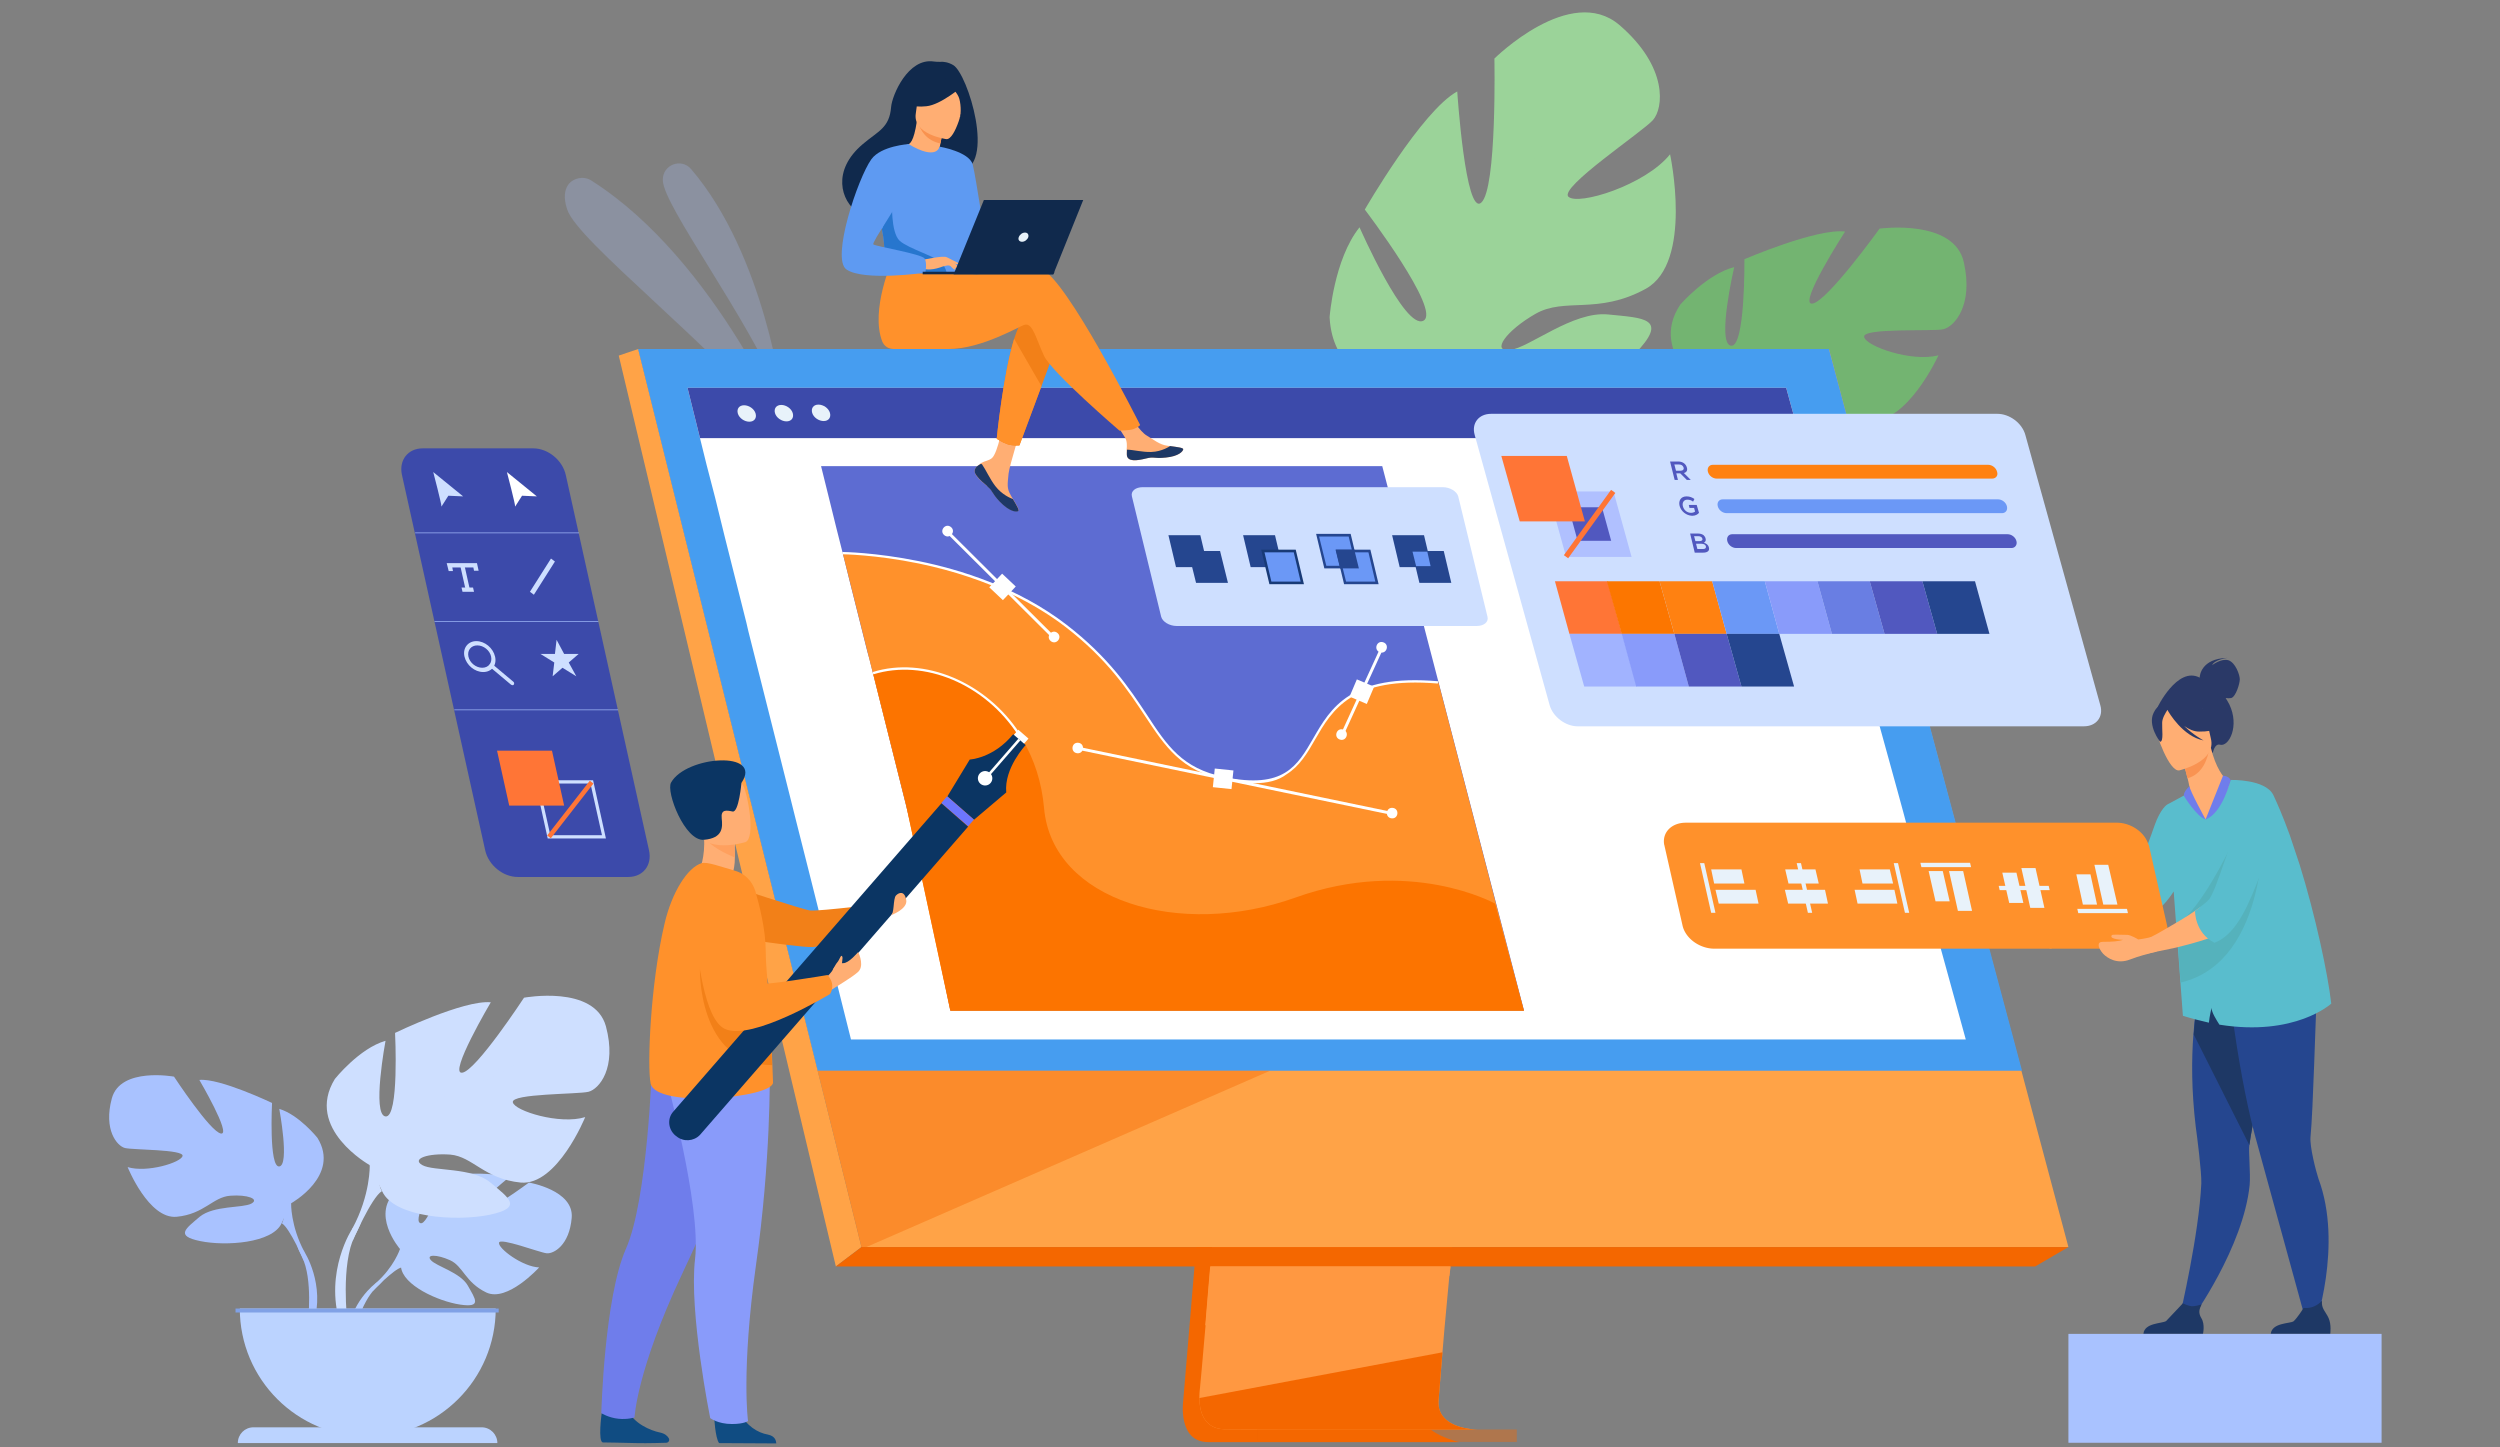 <svg xmlns="http://www.w3.org/2000/svg" xmlns:xlink="http://www.w3.org/1999/xlink" viewBox="0 0 760 440" xmlns:v="https://vecta.io/nano"><rect x="0" y="0" width="760" height="440" fill="#808080" stroke="none"/><style><![CDATA[.Bi{fill:#ffae73}.Bj{fill:#25468f}.Bk{fill:#a9c2ff}.Bl{fill:#fff}.Bm{fill:#ff912b}.Bn{fill:#6b98f6}.Bo{fill:#cedfff}.Bp{fill:#f46700}.Bq{fill:#1e3865}.Br{fill:#5158bf}.Bs{fill:#e8f2fa}.Bt{fill:#899bfa}.Bu{fill:#f28018}.Bv{fill:#10294c}.Bw{fill:#5e9af2}.Bx{fill:#0b3563}]]></style><g opacity=".5" class="Bk"><g opacity=".5"><path d="M237.9 121.7s-5.3-44-27.8-70.3c-3-3.5-8.7-1.3-8.6 3.3v.2c.3 7.9 25.5 41 36.4 66.8z"/></g><g opacity=".5"><path d="M240.7 134.3s-22.5-55-60.9-79.4c-2.3-1.5-5.5-.9-7.1 1.3-1 1.5-1.5 3.8-.3 7.4 3 9.8 45.9 42.4 68.3 70.7z"/></g></g><g fill="#73b471"><path d="M520.7 120.3s-20.1-12.4-9.9-27.7c0 0 8.1-9.3 16.4-11.4 0 0-5.4 23.2-1 23.9s4.1-26.3 4.1-26.3 22.1-9.5 30.6-8.4c0 0-14.4 22.3-10 21.9s20.5-22.8 20.5-22.8S594 66.4 597 79.7s-3 19.7-6.3 20.4-24.5-.5-24 2.3c.4 2.8 14.5 7.8 22.6 5.6 0 0-9.7 21.3-21.2 19.8-11.5-1.6-14.8-8.9-21.9-9.7s-12.4.9-8.9 2.9c3.5 2.1 15.6 1.3 21.2 6.4s10.1 8.4-.7 10.1c-10.8 1.8-30-.4-33.5-8.8l-3.6-8.4z"/><path d="M586.7 83.4s-58.5 16.3-65.9 36.9c0 0-.1 9.4-6.3 19.8l-.2 4.1s6.6-13.8 10-15.6c-.1.1-12.2-18.6 62.4-45.2z"/><path d="M514.4 140.1s-9.5 13.1-5.1 29.8l2.3-.5s-1.5-18.2 3.6-27.1-.8-2.2-.8-2.2z"/></g><g fill="#9bd399"><path d="M439.3 119.8s-33.8 3-35.1-23.4c0 0 1.3-17.6 9.1-27.3 0 0 13.7 31.3 19.4 28.4s-17.8-33.8-17.8-33.8 17.3-30 28.1-35.9c0 0 2.5 38 7.3 33.8s4-43.8 4-43.8 23.1-22.9 38-10.2c14.9 12.8 13.4 25.3 10.2 28.9S473.9 57 476.8 59.8s23.4-3.5 30.9-12.9c0 0 7.1 32.9-7.4 40.9-14.6 8-24.6 2.5-33.5 7.6s-13.6 11.6-7.8 11 19.1-11.9 29.9-10.8 18.8 1 7.9 12.2c-10.9 11.3-34.9 25.2-46.1 18.6l-11.4-6.6z"/><path d="M483.6 20.8s-53.4 68.9-44.3 99c0 0 7.9 10.9 9.7 28.3l3.3 4.9s-4.2-21.5-1.8-26.5c0 0-30-11.1 33.1-105.7z"/><path d="M449 148.1s.4 23.2 19.7 38.7l2.2-2.6s-17.3-19.7-19.2-34.3c-1.8-14.6-2.7-1.8-2.7-1.8z"/></g><g fill="#b6cfff"><path d="M121.6 379.7s-9.5-11-.6-18.1c0 0 6.5-3.9 11.8-3.6 0 0-7.5 12.6-5.1 13.8 2.4 1.3 7.3-14.6 7.3-14.6s14.8-1.4 19.5.9c0 0-12.6 10.3-10 10.9 2.7.6 16.3-9.5 16.3-9.5s13.7 2.3 13 10.7-5.5 11-7.6 10.8-14.3-4.9-14.5-3.2c-.3 1.7 7.1 7.3 12.2 7.5 0 0-9.7 10.7-16.1 7.6s-7-8-11-9.8-7.4-1.8-5.8 0c1.7 1.9 8.9 3.7 11.2 7.7 2.3 4.1 4.4 6.8-2.3 5.8s-17.5-5.9-18-11.5l-.3-5.4z"/><path d="M167.2 370.5s-37.3-1.4-45.6 9.2c0 0-1.8 5.5-7.4 10.4l-.9 2.4s6.5-6.8 8.8-7.2c0 0-3.7-13.2 45.1-14.8z"/><path d="M114.2 390.1s-8 5.9-8.6 16.5l1.5.1s2.6-10.9 7.2-15.2c4.5-4.2-.1-1.4-.1-1.4z"/></g><g class="Bk"><path d="M88.5 365.8s15.1-8.4 8-19.9c0 0-5.6-7-11.6-8.8 0 0 3.2 17.1 0 17.5s-2.2-19.3-2.2-19.3-15.9-7.6-22.1-7c0 0 9.8 16.7 6.6 16.3s-14.3-17.3-14.3-17.3-16.3-3-18.9 6.6 1.6 14.5 4 15.1 17.9.4 17.5 2.4-10.8 5.2-16.7 3.4c0 0 6.4 15.9 14.9 15.1 8.4-.8 11-6 16.3-6.4 5.2-.4 9 1 6.4 2.4s-11.4.5-15.7 4c-4.2 3.6-7.6 5.8.2 7.4s21.9.6 24.7-5.4l2.9-6.1z"/><path d="M41.5 336.9s42.2 13.7 47 28.9c0 0-.2 6.8 4 14.7v3s-4.4-10.2-6.8-11.6c0-.1 9.4-13.3-44.2-35z"/><path d="M92.5 380.5s6.5 9.9 2.8 21.9l-1.7-.4s1.6-13.2-1.8-19.9.7-1.6.7-1.6z"/></g><g class="Bo"><path d="M112.4 354.2s-19.9-11.1-10.6-26.2c0 0 7.4-9.3 15.4-11.6 0 0-4.2 22.5 0 23s2.9-25.4 2.9-25.4 20.9-10.1 29.1-9.3c0 0-13 22-8.7 21.4 4.2-.5 18.8-22.8 18.8-22.8s21.4-4 24.9 8.7c3.4 12.7-2.1 19.1-5.3 19.9s-23.6.5-23 3.2c.5 2.6 14.3 6.9 22 4.5 0 0-8.5 20.9-19.6 19.9-11.1-1.1-14.6-7.9-21.4-8.5-6.9-.5-11.9 1.3-8.5 3.2s15.1.6 20.7 5.3 10.1 7.6-.3 9.8c-10.3 2.1-28.9.8-32.6-7.1l-3.8-8z"/><path d="M174.4 316.1s-55.6 18-62 38.1c0 0 .3 9-5.3 19.3v4s5.8-13.5 9-15.4c0 0-12.4-17.5 58.3-46z"/><path d="M107.1 373.5s-8.6 13-3.7 28.9l2.2-.6s-2.1-17.5 2.3-26.2c4.6-8.8-.8-2.1-.8-2.1z"/></g><g fill="#bbd3ff"><path d="M111.8 436.7c21.5 0 38.9-17.4 38.9-38.9H72.9c0 21.5 17.4 38.9 38.9 38.9z"/><path d="M151.2 438.7H72.3h0c0-2.7 2.1-4.8 4.8-4.8h69.3c2.7 0 4.8 2.2 4.8 4.8h0z"/></g><path d="M71.6 397.8h80v1.2h-80z" fill="#80a1e6"/><path d="M377.1 218.8l-17.4 207s-1.8 12.5 7.5 12.6h76.4s-11.5-2.6-11.4-8.5c.2-6.9 20.3-213 20.3-213l-75.4 1.9z" class="Bp"/><path d="M449.3 434.6c-3 0-62.1.1-77-.1-6.5-.1-7.7-5.8-7.7-9.5 0-1.8.2-3.1.2-3.1l.5-5.4 1.2-13.7 1-12.1 1.3-15.6 1.1-13.1 12.3-147 75.4-2-14.5 149-1.9 20-.6 5.9-1.5 16.2-.6 7.1-1.2 14.9c0 .6 0 1.2.1 1.7 1.2 6.5 10.8 6.8 11.9 6.8z" fill="#ff9841"/><g fill="#ffa347"><path d="M194 106.1l42.4 170.3 5.8 23.4 19.7 79.3h366.9l-72.8-273z"/><path d="M194 106.1l-5.9 2 66 276.9 7.8-5.9z"/></g><path d="M254.1 385h364.6l10.1-5.9H261.9z" class="Bp"/><g opacity=".4" class="Bp"><path d="M461.107 438.36h-78.9v-3.8h78.9z"/></g><path d="M441 385l-.4 2.9-74.2 15 1-12.1.5-5.8z" fill="#ff9841"/><path d="M449.3 434.6c-3 0-62.1.1-77-.1-6.5-.1-7.7-5.8-7.7-9.5l73.9-13.9-1.2 14.9c0 .6 0 1.2.1 1.7 1.2 6.6 10.8 6.9 11.9 6.9z" class="Bp"/><path d="M194 106.1h362l58.7 219.4H248.6z" fill="#469df0"/><path d="M597.6 316H258.7l-12.1-48.3-4.7-18.6-1.9-7.6-12.5-49.6-.6-2.6-6.6-26.2-2.9-11.8-2.6-10-2-8.1-3.8-15.3h334l4.2 15.3 2.3 8.1 2.8 10 3.2 11.8 21.3 77.2h0l1.8 6.6.8 3 14.7 53.4z" class="Bl"/><path d="M463.3 307.2H288.9l-9.6-46.9-3.7-14.8-1.5-6-9.8-39.2-.6-2.1-5.2-20.7-2.3-9.3-2-7.9-1.6-6.5-3-12.1h170.6z" fill="#5d6cd2"/><g opacity=".4" class="Bp"><path d="M386.1 325.5L262 379.7l-13.4-54.2z"/></g><path d="M668.7 206c0-.5.4-5.8 8.4-6 0 0-3.9.5-4.6 2.2 0 0 2.7-2.1 4.9-1.5 2.2.7 3.5 4.5 3.5 5.8s-1.2 5.3-2.6 5.7c-.5.1-1.1.1-1.7 0 .4.6.7 1.2 1.1 1.9 3.2 6.6-.1 13-2.8 12.3-1.7-.5-2.2 2.5-2.2 2.5l-16.9-13.7c-.1.1 6.1-12.8 12.9-9.2z" fill="#2a3967"/><path d="M622.7 288.1c1.4 1.2 5.2-3 5.7-3.6 0-.1.1-.1.1-.1l-1.1-3.2s-4.9-.2-5.7.6c-1 .9-.6 5 1 6.3z" class="Bi"/><path d="M662.8 399.5l3.6 1.3s15.6-21.6 17.5-40.6c.3-3.4-.4-10.6-.1-12.1.1-.7.3-1.6.4-2.6l2-11.4 6-33.5-1-.3-10.4-3.4-2.2-6.9-7.8-2s-1.7 3.4-3.3 19.5c-.3 2.1-.5 4.4-.7 6.9-.6 7.7-.6 17.2.7 28.1.4 2.8 1.8 13.8 1.7 17.2-.7 15.6-6.4 39.8-6.4 39.8z" class="Bj"/><path d="M666.9 314.5l16.9 33.6.4-2.6 2-11.4 6-33.5-1-.3-10.4-3.4-2.2-6.9-7.8-2s-1.7 3.4-3.3 19.5l-.6 7z" class="Bq"/><path d="M674.3 292.4l.4-3.4c6.6 1.7 24.1-4.9 24.1-4.9s6.3 5.6 5.5 19c-.4 6.5-1.1 34.3-1.9 42.5-.3 3 1.7 10.6 2.4 12.7 7.6 20.3-1.2 45.3-1.2 45.3l-2.3-.9-15.9-57.9c-2.8-10.5-5.1-24.1-6.6-34.6-.2 0-4.5-17.8-4.5-17.8z" class="Bj"/><path d="M669.3 253.5c11.3.6 8.8-16.2 8.1-16.1-1.4-.7-3.9-4.2-5.3-10.1l-.5.2-8.1 3.8s.9 2.6 1.5 5.2c.5 2 .9 3.9.6 4.4-.6.3-1 .4-1 .4-.1.4 1.7 12 4.7 12.2z" class="Bi"/><path d="M663.5 231.4s.9 2.6 1.5 5.2c4.8-1.3 6.2-6.3 6.6-9l-8.1 3.8z" fill="#f99352"/><path d="M662.5 234.2s11.4-2.6 9.6-9.7c-1.7-7.1-1.5-12.1-8.8-10.8-7.3 1.4-8.1 4.4-8.1 6.9.1 2.6 4.3 14.1 7.3 13.6z" class="Bi"/><path d="M654.7 216.7c1.2-2.6 2.7-2.4 3.6-2 5.3-4.9 10.6-.9 10.6-.9 2 4.9 6.4 6.9 6.4 6.9s-1.7 1.8-6.8 1.7c-1.5 0-3.1-.7-4.5-1.7 2.7 2.7 5.9 4.4 5.9 4.4-6.3-1.2-10.6-8.5-11-9.3-.5.8-1.6 2.5-1.6 3.9-.1 1.9.5 5.7-.6 5.8-.1 0-3.9-5-2-8.8z" fill="#2a3967"/><path d="M690.3 405.5h18.1s.4-2.8-.5-4.8-2.3-2.9-2-5.3c-1.1 1.2-3 2.5-5.6 2.2-.3.5-2.1 3.3-3.1 4.1-1.2.7-6.5.4-6.9 3.8zm-38.7 0h18.1s.7-2.9-.5-4.8c-1-1.7-.6-2.7.1-4.2-.8.3-1.9.6-3 .6-.9-.1-1.9-.5-2.7-.9l-5.1 5.4c-1.3.8-6.6.5-6.9 3.9z" class="Bq"/><path d="M699.1 262.9l-3-9c-2.3-6.3-3.8-9.6-5-12.2-2.4-4.9-13-4.6-13-4.6-2 7.4-7.6 11.9-7.6 11.9-3-1.8-5.2-7.9-5.2-7.9l-6.5 3.5h0 0s-2 1.2-3.8 6.3c-2.6 7.6-6.9 18.3-9.8 21.6-.7.8-2.7 1.9-5.2 3.2h0l-.1.1c.2.4.9 2.1 2 3.8.9 1.4 2.2 2.8 3.6 3.6 1.1-.5 3.1-1.3 4-1.9 3.1-1.9 7.7-4.6 11.3-10.3l1 13.5 1.8 24.3c2.8.9 5.4 1.5 7.9 2.1.2-2 .8-4.5.8-4.5 0 1.3 1.5 3.7 2.4 5.1 23.1 3.7 34-6.4 34-6.4-1-9-4.9-27.1-9.6-42.2z" fill="#59bdcd"/><g fill="#6f7deb"><path d="M675.8 235.8s1.9.1 2.3 1.4c0 0-2.5 10.1-7.6 11.9l5.3-13.3z"/><path d="M670.5 249.1s-4.9-8.9-4.9-10.1c0 0-1.9 1.7-1.7 2.9-.1 0 4.1 6.6 6.6 7.2z"/></g><g fill="#55b2bc"><path d="M683.6 245.5c-.1.5-10.2 24.4-19.1 33.3-3.9 3.9 8.6 2.7 8.7 2s10.4-35.3 10.4-35.3z"/><path d="M662 285.2l.9 13.5c27.4-6.4 25.1-50 25.1-50l-13.8 28.4-12.1 7.9c0 0 0 0-.1.2z"/></g><path d="M639.8 275.7s0 .1 0 0c-.1 0-.1 0 0 0z" class="Bk"/><path d="M653.3 257.1l5.5 24.3c.9 3.9-2.1 7-6.6 7h-131c-4.5 0-8.8-3.1-9.7-7l-5.5-24.3c0-.1-.1-.3-.1-.4-.6-3.7 2.3-6.6 6.6-6.6h131c4.3 0 8.5 2.9 9.6 6.6a.76.76 0 0 1 .2.4z" class="Bm"/><g class="Bs"><path d="M521.5 277.5h-1.3l-3.4-15.1h1.3zm8.8-8.9h-9.2l-.9-4.3h9.2zm4.3 6.1h-12.1l-1-4.2h12.2zm16.3 2.8h-1.3l-3.4-15.1h1.3z"/><path d="M552.9 268.6h-9.2l-1-4.3h9.2zm2.8 6.1h-12.1l-1-4.2h12.2zm24.7 2.8h-1.3l-3.4-15.1h1.3zm-4.9-8.9h-9.3l-.9-4.3h9.2zm1.3 6.1h-12.1l-.9-4.2h12.1zm22.4-11.1h-15.1l-.3-1.3h15.1zm-8.6 1.2l2.1 9.2h-4.3l-2.1-9.2zm6.2 0l2.7 12.1h-4.3l-2.7-12.1zm26.3 5.8h-15.2l-.3-1.3h15.2z"/><path d="M613 265.3l2.1 9.2h-4.3l-2.1-9.2zm5.8-1.4l2.7 12.1h-4.3l-2.7-12.1zm28.1 13.7h-15.1l-.3-1.3h15.1zm-11.4-11.8l2 9.2h-4.3l-2-9.2zm5.4-2.9l2.8 12.1h-4.3l-2.7-12.1z"/></g><g class="Bi"><path d="M640.2 286.3c1.5 0 3.9-.1 5.2-.6 0 0-4.4-.1-3.4-1.4.2-.3 2.3-.1 4.7-.1 1 0 3.4 1.4 3.3 1.4 1.8-.2 3.3-.6 3.9-.7.1 0 .2-.1.2-.1l1.5 4.5s-.3.1-.9.2c-1.4.4-4.4 1.1-7.2 2.2-3.9 1.5-6.8-.4-8.1-1.7-.8-.9-1.5-2-1.4-2.8 0-1 1.2-.9 2.2-.9z"/><path d="M650.7 286.6l.9 3.5 3.1-.6c.6-.1.9-.2.9-.2l5.3-1.1h0c3.4-.8 7.2-1.8 10.4-2.9.3-.1.6-.2.8-.3 1.9-.7-1.8-10.3-3.4-9.1-.4.3-.9.6-1.4 1-2.7 1.9-6.2 3.9-9.3 5.7-1.5.9-3 1.7-4.2 2.3-1.9 1-3.1 1.7-3.1 1.7z"/></g><path d="M667.3 276.9s-.2 6.6 5.9 9.7c7.1-2.6 10.9-13.1 13.8-20.4l1.2-3c1.4-3.6 2.4-7.2 3.1-10.3.4-1.8-7.5-11.1-8.5-8.9-1.5 3.5-3.2 8-4.7 12.5-.8 2.5-1.7 4.9-2.5 7.2-.5 1.4-.9 2.7-1.4 3.9-.8 2.3-1.6 4.1-2.3 5.3-.4.8-1.7 1.8-3.3 3-.3.3-.8.7-1.3 1z" fill="#59bdcd"/><path d="M547.2 133.2H212.8l-3.8-15.3h334z" fill="#3c4aaa"/><g class="Bs"><use xlink:href="#B"/><use xlink:href="#B" x="11.3" y="-0.1"/><use xlink:href="#B" x="22.6" y="-0.2"/></g><path d="M256.2 168.2s39.4.1 67.9 22 24.4 41.5 48.1 46.4c38.8 8.1 14.7-33.4 65.1-29.1l25.9 99.6H288.9l-13.3-61.7-19.4-77.2z" class="Bm"/><path d="M381.2 238.1c-2.7 0-5.7-.4-9.1-1.1-13.1-2.7-17.9-10.1-24-19.3-5.1-7.7-11.4-17.3-24.3-27.2-8.1-6.2-22.4-14.6-44.5-19.2-13.2-2.7-23.1-2.8-23.2-2.8v-.7c.1 0 10 .1 23.3 2.8 12.3 2.5 30 7.9 44.8 19.3 13 10 19.3 19.6 24.4 27.3 6.2 9.5 10.8 16.4 23.5 19 18.2 3.8 22.3-3.4 27.1-11.7 5.3-9.2 11.3-19.7 38-17.4l-.1.7c-26.2-2.2-32.1 8-37.3 17-2.4 4.2-4.7 8.1-8.7 10.6-2.5 1.9-5.8 2.7-9.9 2.7z" class="Bl"/><path d="M265.4 204.6l10 39.9 13.5 62.8h174.4l-8.8-32.6s-25.8-14.4-60.8-1.8c-35 12.5-73.8 1-76.3-27.2-2.8-31.9-32-47.3-52-41.1z" fill="#fc7400"/><g class="Bl"><path d="M309.5 223.5c-10-15.5-28.5-23.3-44-18.5l-.2-.7c15.7-4.9 34.6 3.1 44.8 18.8l-.6.4zm59.792 10.132l5.67.586-.586 5.67-5.67-.586z"/><path d="M327.429 227.87l.183-.881 95.462 19.822-.183.881z"/><circle transform="matrix(.103 -.995 .995 .103 67.641 529.835)" cx="327.5" cy="227.4" r="1.6"/><circle transform="matrix(.103 -.995 .995 .103 133.582 642.599)" cx="423" cy="247.3" r="1.6"/><path d="M304.646 174.391l4.147 3.91-3.91 4.147-4.147-3.91z"/><path d="M287.68 161.941l.635-.638 32.378 32.25-.635.638z"/><circle transform="matrix(.63 -.777 .777 .63 -18.926 283.428)" cx="288" cy="161.6" r="1.6"/><circle transform="matrix(.63 -.777 .777 .63 -31.993 320.508)" cx="320.4" cy="193.8" r="1.6"/><path d="M410.259 211.778l2.228-5.247 5.247 2.228-2.228 5.247z"/><path d="M407.587 223.217l12.111-26.461.818.375-12.111 26.461z"/><circle transform="matrix(.321 -.947 .947 .321 65.302 537.975)" cx="408" cy="223.4" r="1.6"/><circle transform="matrix(.321 -.947 .947 .321 98.659 531.499)" cx="420.2" cy="196.9" r="1.6"/></g><path d="M443.3 150.9l8.9 36.6c.4 1.6-1.1 2.8-3.3 2.8h-91.2c-2.2 0-4.3-1.3-4.7-2.8l-8.9-36.6c-.4-1.6 1.1-2.8 3.3-2.8h91.2c2.2 0 4.3 1.3 4.7 2.8z" class="Bo"/><g class="Bj"><path d="M367.2 172.4h-9.7l-2.3-9.7h9.7z"/><path d="M373.3 177.2h-9.7l-2.4-9.7h9.7zm16.6-4.8h-9.7l-2.3-9.7h9.7z"/></g><path d="M395.9 177.2h-9.7l-2.3-9.7h9.7z" class="Bn"/><path d="M396.4 177.6h-10.5l-2.5-10.5h10.5l2.5 10.5zm-9.9-.8h8.9l-2.1-8.9h-8.9l2.1 8.9z" fill="#183a76"/><path d="M412.6 172.4h-9.7l-2.4-9.7h9.7z" class="Bn"/><path d="M413.1 172.8h-10.5l-2.5-10.5h10.5l2.5 10.5zm-9.9-.8h8.9l-2.1-8.9h-9l2.2 8.9z" class="Bj"/><path d="M418.6 177.2h-9.7l-2.4-9.7h9.7z" class="Bn"/><g class="Bj"><path d="M419.1 177.6h-10.5l-2.5-10.5h10.5l2.5 10.5zm-9.9-.8h8.9l-2.1-8.9h-9l2.2 8.9z"/><path d="M413.1 172.8h-5.7l-1.4-5.7h5.7zm22.1-.4h-9.7l-2.3-9.7h9.7z"/><path d="M441.2 177.2h-9.7l-2.3-9.7h9.7z"/></g><path d="M434.9 172.1h-4.4l-1.1-4.4h4.5z" class="Bn"/><path d="M191 266.6h-33.6c-4.5 0-8.9-3.6-9.9-8.1l-25.3-114.1c-1-4.5 1.8-8.1 6.3-8.1h33.6c4.5 0 8.9 3.6 9.9 8.1l25.3 114.1c1 4.5-1.8 8.1-6.3 8.1z" fill="#3c4aaa"/><path d="M126.2 161.9H176v.2h-49.8zm5.9 26.9h49.8v.2h-49.8zm6 26.9h49.8v.2h-49.8z" class="Bk"/><path d="M156.6 154c.1-.6-2.5-10.5-2.5-10.5l9.1 7.4-4.5-.2-2.1 3.3z" class="Bl"/><path d="M184.2 254.9h-17.7l-3.9-17.7h17.7l3.9 17.7zm-16.9-1H183l-3.5-15.7h-15.7l3.5 15.7z" class="Bo"/><path d="M171.5 244.9h-16.7l-3.7-16.7h16.7zm-5.162 9.088l12.962-16.65 1.105.86-12.962 16.65z" fill="#ff7536"/><g class="Bo"><path d="M134.2 154c.1-.6-2.5-10.5-2.5-10.5l9.1 7.4-4.5-.2-2.1 3.3zm3.5 19.6h-1.3l-.6-2.4h9.2l.5 2.3h-1.4l-.2-1h-6.4z"/><path d="M142.9 179.5h-1.3l-1.7-7.6h1.3z"/><path d="M144.1 179.9h-3.5l-.3-1.3h3.5zm18.2.9l-1.2-.9 6.4-10.1 1.2.9zm-15.4 23.5c-2.6 0-5.1-2.1-5.7-4.7s1.1-4.7 3.6-4.7c2.6 0 5.1 2.1 5.7 4.7s-1 4.7-3.6 4.7zm-1.8-8.1c-1.9 0-3.1 1.5-2.7 3.4s2.3 3.4 4.2 3.4 3.1-1.5 2.7-3.4-2.3-3.4-4.2-3.4z"/><path d="M155.8 208.3c-.2 0-.3-.1-.5-.2l-6.2-5.2c-.3-.2-.4-.6-.2-.9.2-.2.6-.2.9 0l6.2 5.2c.3.2.4.6.2.9-.1.2-.3.2-.4.2zm13.4-13.8l2.3 4.3h4.4l-3 2.6 2.3 4.2-4.2-2.6-3 2.6.5-4.2-4.2-2.6h4.4z"/></g><path d="M597.5 157.6s.1 6.6-.9 6.5-2.4-5.6-2.4-5.5.5 5.7-.8 6-2.5-6-2.5-6 .8 5.4 0 5.5c-.9.1-2.3-5.1-2.6-5.1-.4 0 1.2 4.5.1 4.7s-3.5-6.1-2.7-6.9 2.1.1 2.1.1 1.6-1.2 2.8-.5c0 0 2.8-.6 3.7.7-.1.1 1.7-1.4 3.2.5z" fill="#fa8b79"/><path d="M615.7 132.2l22.8 82.2c1 3.5-1.2 6.4-5 6.4H479.6c-3.7 0-7.5-2.9-8.5-6.4l-22.8-82.2c-1-3.5 1.2-6.4 5-6.4h153.9c3.7 0 7.5 2.8 8.5 6.4z" class="Bo"/><path d="M496 169.3h-19.9l-5.5-19.9h19.9z" fill="#b0c0ff"/><path d="M489.8 164.4h-10.2l-2.8-10.2H487z" class="Br"/><path d="M475.417 168.777l14.347-19.86 1.297.937-14.347 19.86zM481.8 158.5H462l-5.6-19.9h19.9zm11.3 34.2h-16l-4.4-16h16z" fill="#ff7536"/><path d="M509 192.7h-16l-4.5-16h16z" fill="#fc7600"/><path d="M524.9 192.7H509l-4.5-16h16z" fill="#ff8111"/><path d="M540.9 192.7h-16l-4.4-16h16z" class="Bn"/><path d="M556.9 192.7h-16l-4.4-16h16z" class="Bt"/><path d="M572.9 192.7h-16l-4.4-16h15.9z" fill="#697ee3"/><path d="M588.9 192.7h-16l-4.5-16h16z" class="Br"/><path d="M604.8 192.7h-15.9l-4.5-16h16z" class="Bj"/><path d="M497.6 208.7h-16l-4.5-16h16z" fill="#a1b3ff"/><path d="M513.4 208.7h-16l-4.4-16h16z" class="Bt"/><path d="M529.4 208.7h-16l-4.4-16h15.9z" class="Br"/><path d="M545.4 208.7h-16l-4.5-16h16z" class="Bj"/><path d="M605.6 145.5h-83.7c-1.2 0-2.4-.9-2.7-2.1h0c-.3-1.2.4-2.1 1.5-2.1h83.7c1.2 0 2.4.9 2.7 2.1h0c.4 1.1-.3 2.1-1.5 2.1z" fill="#ff8111"/><path d="M608.6 156h-83.7c-1.2 0-2.4-.9-2.7-2.1h0c-.3-1.2.4-2.1 1.5-2.1h83.7c1.2 0 2.4.9 2.7 2.1h0c.3 1.2-.4 2.1-1.5 2.1z" class="Bn"/><path d="M611.5 166.6h-83.7c-1.2 0-2.4-.9-2.7-2.1h0c-.3-1.2.4-2.1 1.5-2.1h83.7c1.2 0 2.4.9 2.7 2.1h0c.3 1.1-.4 2.1-1.5 2.1zm-103.8-26.3h2.5c1.3 0 2.3.7 2.6 1.8.3.9-.1 1.5-.9 1.7l2.1 2.1h-1.2l-2-2h-1.2l.5 2h-1l-1.4-5.6zm3.2 2.8c.7 0 1.1-.4.9-1s-.7-.9-1.4-.9H509l.5 1.9h1.4zm-.3 10.7c-.4-1.6.4-2.9 2.1-2.9 1 0 1.7.3 2.4.8l-.4.8c-.5-.4-1-.6-1.8-.6-1 0-1.6.9-1.3 2 .3 1.2 1.3 2 2.5 2 .5 0 1-.2 1.2-.4l-.3-1.1h-1.4l-.2-.9h2.4l.7 2.4c-.4.5-1.1.9-2.1.9-1.8-.1-3.3-1.3-3.8-3zm3.2 8.4h2.5c.6 0 1.2.2 1.6.5.3.3.5.6.6 1 .2.7-.1 1-.5 1.3.7.2 1.3.6 1.5 1.4.3 1-.4 1.6-1.7 1.6h-2.6l-1.4-5.8zm2.9 2.3c.6 0 1-.3.8-.8-.1-.4-.6-.7-1.2-.7H515l.4 1.5h1.3zm1 2.4c.7 0 1-.3.9-.8s-.6-.8-1.4-.8h-1.6l.4 1.6h1.7z" class="Br"/><path d="M296.7 142.1c-.4.5-.5 1.1-.3 1.7.4 1.1 1.7 2.4 3.3 3.6.2.2.4.3.5.4l.1.1.1.1c1.5 1.3.9 1.6 3.5 4.4 3 3.1 5 3.2 5.6 2.9.5-.2-.5-1.9-1.6-3.7-.1-.1-.1-.2-.2-.3-.1-.2-.3-.5-.4-.7-1.3-2.2-1-3.3-.7-6.6.3-2.7 4.2-15 4.2-15l-5.7-1s-1.7 9.8-3.6 11.3c-1 .8-2.1.8-3.1 1.4-.1 0-.1.1-.2.1-.5.5-1.1.8-1.5 1.3z" class="Bi"/><path d="M296.7 142.1c-.4.5-.5 1.1-.3 1.7.5 1.1 1.8 2.4 3.3 3.6.2.2.4.3.5.5l.1.1.1.1c1.5 1.3.9 1.6 3.5 4.4 3 3.1 5 3.2 5.6 2.9.5-.2-.5-1.9-1.6-3.7-.6-.2-3.3-1.3-5.3-3.9-1.7-2.2-2.9-5-4.1-6.7-.1 0-.2 0-.3-.1-.5.3-1.1.6-1.5 1.1z" class="Bq"/><path d="M342.6 138.6c.4 1.8 2.9 1.5 5.7.8s2.1.1 6.1-.3 5.2-1.9 5.3-2.5c.1-.5-1.9-.7-4-1-.3 0-.5-.1-.8-.1-2.4-.3-4.1-1.8-6.3-3.1-2.1-1.2-5.1-6.1-5.1-6.1l-5.5.4 4 6.3c.7 1.1.6 2.6.5 3.7.1.6 0 1.3.1 1.9z" class="Bi"/><path d="M348.3 139.4c2.8-.7 2.1.1 6.1-.3s5.2-1.9 5.3-2.5c.1-.5-1.9-.7-4-1h0s-2.4 1.7-5.7 1.8c-2.7.1-5.6-.7-7.4-.7 0 .6-.1 1.3 0 1.9.4 1.7 2.9 1.5 5.7.8z" class="Bq"/><path d="M321.7 103.6l-5.1 13.8-6.7 18s-1.8.2-3.5-.3c-1.6-.5-3.4-1.7-3.4-1.7s1.9-19.3 5.3-30.4c.9-2.8 1.9-5.1 3-6.4 5.3-6.4 10.4 7 10.4 7z" class="Bu"/><path d="M316.5 81.8c-2.9-.9-10.5 0-18.7 1.5-2.3.4-4.6-.6-5.8-2.6h0L271.3 79s-6.8 15.2-3.1 24.8c.6 1.4 1.8 2.3 3.6 2.3h16.5c10.3 0 21.8-7.1 23.3-7.4 2.4-.5 3.4 4.4 5.8 9.5s22.9 22.7 22.9 22.7 3.1 0 4.4-.5c1.4-.5 1.9-1.2 1.9-1.2s-22.6-45-30.1-47.4z" class="Bm"/><path d="M289.8 19.8c-1.5-.9-3-1.1-4-1-.6 0-1.3 0-1.9-.1-7.9-1.2-12.7 10.3-13 13.8-.5 6.4-3.9 7.3-8.6 11.3-9.5 8-6.7 17.3-1.5 20.8 3.1 2.1 8.6 0 8.6 0 .1.1 15.1-8.4 22.4-12.4 11.1-1.7 2.4-29.8-2-32.4z" class="Bv"/><path d="M285.7 48.6s-3.6 1.3-6.1.2c-2.3-1-4.1-4.8-4-4.8 1 0 2.2-1 3.1-7l.4.2 7.5 2.7-.9 4.7c-.3 1.9-.4 3.8 0 4z" class="Bi"/><path d="M286.6 39.9l-.7 3.7c-4.3-.8-6.2-4.1-6.8-6.4l7.5 2.7z" fill="#f9924f"/><path d="M287.7 42.3s-10.3-1.4-9.3-7.8.3-10.9 6.9-10.2c6.6.6 7.5 3.2 7.7 5.4s-2.6 12.8-5.3 12.6z" class="Bi"/><g class="Bv"><path d="M292.6 26.2s-6.6 5.7-11 6.1c-4.5.5-6.2-1-6.2-1s2.6-2.2 4.2-5.7c.5-1 1.5-1.8 2.6-1.9 3.2-.2 9.3-.3 10.4 2.5z"/><path d="M288.5 25.7s2.2 2.1 2.9 3.7c.7 1.5.9 5.2.3 6.6 0 0 3.4-6.7 1.5-9.9-2-3.4-4.7-.4-4.7-.4z"/></g><path d="M294.3 63.8c-.3 20.8-.1 16.4-2.4 18.4-.5.5-2.1.8-4.1.9-6.4.4-17.6-.6-18-1.8-1.5-4.1-.4-5.3-1.7-11.6-.1-.7-.3-1.4-.5-2.2-1-4.3-2-5.7 1.6-12.6 3.3-6.2 6.7-11.3 7-11.1 8.7 5.2 9.4.8 9.4.8s8.9 9 8.7 19.2z" class="Bw"/><path d="M316.6 117.4l-6.7 18s-1.8.2-3.5-.3c-1.6-.5-3.4-1.7-3.4-1.7s1.9-19.3 5.3-30.4l8.3 14.4z" class="Bm"/><path d="M285.7 44.6s8.9 1.5 10 5.4c1 3.8 4.5 27.2 4.5 27.2s-2.5 2.5-4.6.4-6.6-21.8-6.6-21.8l-3.3-11.2z" class="Bw"/><path d="M287.8 83.1c-6.4.4-17.6-.6-18-1.8-1.5-4.1-.4-5.3-1.7-11.6l3.1-8.7s-.5 9.6 2.3 12.2c2.8 2.5 11.6 4.9 13 7 .8 1 1.2 2.1 1.3 2.9z" fill="#2776ce"/><path d="M280.5 79s6.3-1.4 7.3-.8 3.5 2.6 3.8 3.3-2.3-.5-3.1-.8c-.5-.1-2 .3-2.7.6-3 1-4.8.5-4.8.5l-.5-2.8z" class="Bi"/><path d="M276.3 43.8s-8.4.5-11.4 4.6c-4.1 5.7-12.3 30.2-7.6 33.5 5.3 3.7 24 1 24 1s.6-2.9-.2-4.3c-.9-1.4-14.9-3.7-15.6-4.3-.6-.6 8.1-12.7 8.1-14.6 0-2.1 2.7-15.9 2.7-15.9z" class="Bw"/><path d="M288.2 79.9s1.3 1.7 1.7 1.9.7.2.7.2l-.9-1.6-1.5-.5zm-.4-1.7l3.8 1.9s-.2.3-.6.2c-.5 0-1.7-.5-1.7-.5l-1.5-1.6z" class="Bi"/><g class="Bv"><path d="M320.6 82.6h-40.1v.8h39.7z"/><path d="M289.9 83.4h30.3l9.1-22.6h-30.2z"/></g><path d="M312.6 72.1c.2-.8-.2-1.4-1-1.4s-1.6.6-1.9 1.4.2 1.4 1 1.4 1.6-.6 1.9-1.4z" class="Bs"/><path d="M309.559 221.842l3.093 2.691-2.691 3.093-3.093-2.691z" class="Bl"/><path d="M269.8 276.8c-.6-2.1-.9-2.2-.9-2.2s-19.3 2.4-22.5 2.2c-1.9-.1-25.1-7.8-25.1-7.8l-14 13.5s34.8 5.7 39.8 5.4c8.1-.6 20.5-7.8 20.5-7.8s2.7-1.7 2.2-3.3z" class="Bu"/><path d="M217.1 430.6s.3 6.5 1.5 8.1l17.4.1c-.1-.7-.2-2.2-2.6-2.7-3-.5-6.6-2.7-8.5-6.7-1.8-4.1-7.8 1.2-7.8 1.2zm-34.2-.9s-1.2 8.7.4 8.8c.2 0 7 .1 10 .2 3.5.1 9.2-.1 9.2-.1.7 0 1.2-.7.8-1.4s-1.2-1.4-2.6-1.7c-3-.6-8.1-2.8-9.9-6.9-1.9-4.2-7.9 1.1-7.9 1.1z" fill="#104c82"/><path d="M226.2 340.8s-4.9 17-18.8 46.4c-13.9 29.5-14.5 43.7-14.5 43.7s-2.1.7-4.9.4c-3-.3-5.2-1.7-5.2-1.7s.9-35.1 7.5-50 7.9-55.6 7.9-55.6l28 16.8z" fill="#6f7deb"/><path d="M234 326.2s.4 26.3-4.2 58.5c-4.5 32.3-2.4 47.3-2.4 47.3s-1.2.9-4.9.9c-4.3 0-6.6-1.8-6.6-1.8s-6.5-32.3-4.6-48.4c1.9-16.2-8.9-55.4-8.9-55.4l31.6-1.1z" class="Bt"/><path d="M223.4 260.7c0 2.1-.3 4.3-1.1 5.4l-4.6 2.4-5.1-3.8s1.9-4.2 1.4-10.3c0-.4-.2-2.7-.2-2.7l2.6 1.3 7 3.5v.3c-.1.7 0 2.2 0 3.9z" class="Bi"/><path d="M197.8 329.4c1.7 7.7 37.6 4.3 37.2-.4 0-.2-.1-2.3-.2-5.3l-.7-17c-.6-6.5-1.3-12.9-1.3-17.1 0-3.6-.5-7.3-1.2-10.7-.6-3.1-1.4-5.9-2-8.1-.5-1.5-1.3-2.9-2.5-4-.8-.8-1.8-1.4-2.8-1.8l-.9-.3c-4.2-1.2-8.5-2.8-10.1-2.3-4.3 1.3-9.1 8.9-11.3 18.5-4.3 18.2-5.3 43.5-4.2 48.5z" class="Bm"/><path d="M223.4 260.7c-2.6-1.1-7.6-3.4-9-6.1-.6-1.2.3-1.6 1.8-1.6l7 3.5v.3c.1.7.2 2.2.2 3.9z" fill="#ffa05e"/><path d="M226.6 256s-12.5 3.9-14.8-3.9-5.5-12.6 2.4-15.4 10.3-.3 11.7 2.1 3.9 16 .7 17.2z" class="Bi"/><path d="M225.4 238s-.8 9.1-2.7 8.7-3.6-.7-3.3 2.1c.3 2.7.4 6-5.4 6.5s-11.6-14.6-10-17.4c4.6-8.2 28.1-9.8 21.4.1z" class="Bx"/><path d="M234.7 323.8l-.7-17-21.2-12.7c-.1 0-.9 29.6 21.9 29.7z" class="Bu"/><path d="M308 223.2l3.8 3.3s-6.6 7-5.9 14.4l-9.8 8.3-8.1-7.1 6.8-11.2c-.1 0 7.2-.3 13.2-7.7z" class="Bx"/><g class="Bl"><circle transform="matrix(.656 -.754 .754 .656 -75.527 307.362)" cx="299.7" cy="236.6" r="2.2"/><path d="M309.573 224.57l.603.525-11.554 13.276-.603-.525z"/></g><path d="M287.917 242.075l8.148 7.089-1.772 2.037-8.148-7.089z" fill="#6d76ff"/><path d="M205.6 345.4l-.4-.3c-2.1-1.9-2.4-5.1-.5-7.2l81.5-93.7 8.1 7.1-81.5 93.7c-1.9 2-5.1 2.2-7.2.4z" class="Bx"/><path d="M251.4 296.9s1.6-1.4 1.9-2.4c.1-.3 1.2-1.8 3-1.7 1.7.1 4.6-3.4 4.6-3.4.4.9 1.9 4.5-.2 6.2-1.7 1.5-5.9 4-8.4 5.6-2.7 1.9-.9-4.3-.9-4.3z" class="Bi"/><path d="M251.6 296.4s-21.1 3.6-22.9 2.7c-3-1.5 1.2-22.8 1.2-22.8s.2-4.8-5.5-6c-4.9-1-9.7 2.7-9.7 2.7s-4.3 3.9-3.8 8.1c1.2 9.5 3.1 28.8 9.5 31.7 8.2 3.8 31.9-10.6 31.9-10.6s.8-1 .7-2.8c-.1-1.5-1.4-3-1.4-3z" class="Bm"/><path d="M270.7 278.3s5.3-1.9 4.8-4.7-2.1-2.4-3.1-1.4-.4 5.8-1.7 6.1zM253 295.6s.7-2.1 1.5-3 1.1-2.5 1.5-1.9c.4.5-.3 2.4 0 3.1.2.5-3 1.8-3 1.8z" class="Bi"/><path d="M628.8 405.5H724v33.1h-95.2z" class="Bk"/><defs ><path id="B" d="M229.7 125.7c.4 1.4-.4 2.5-1.9 2.5s-3.1-1.1-3.5-2.5.4-2.5 1.9-2.5 3.1 1.1 3.5 2.5z"/></defs></svg>